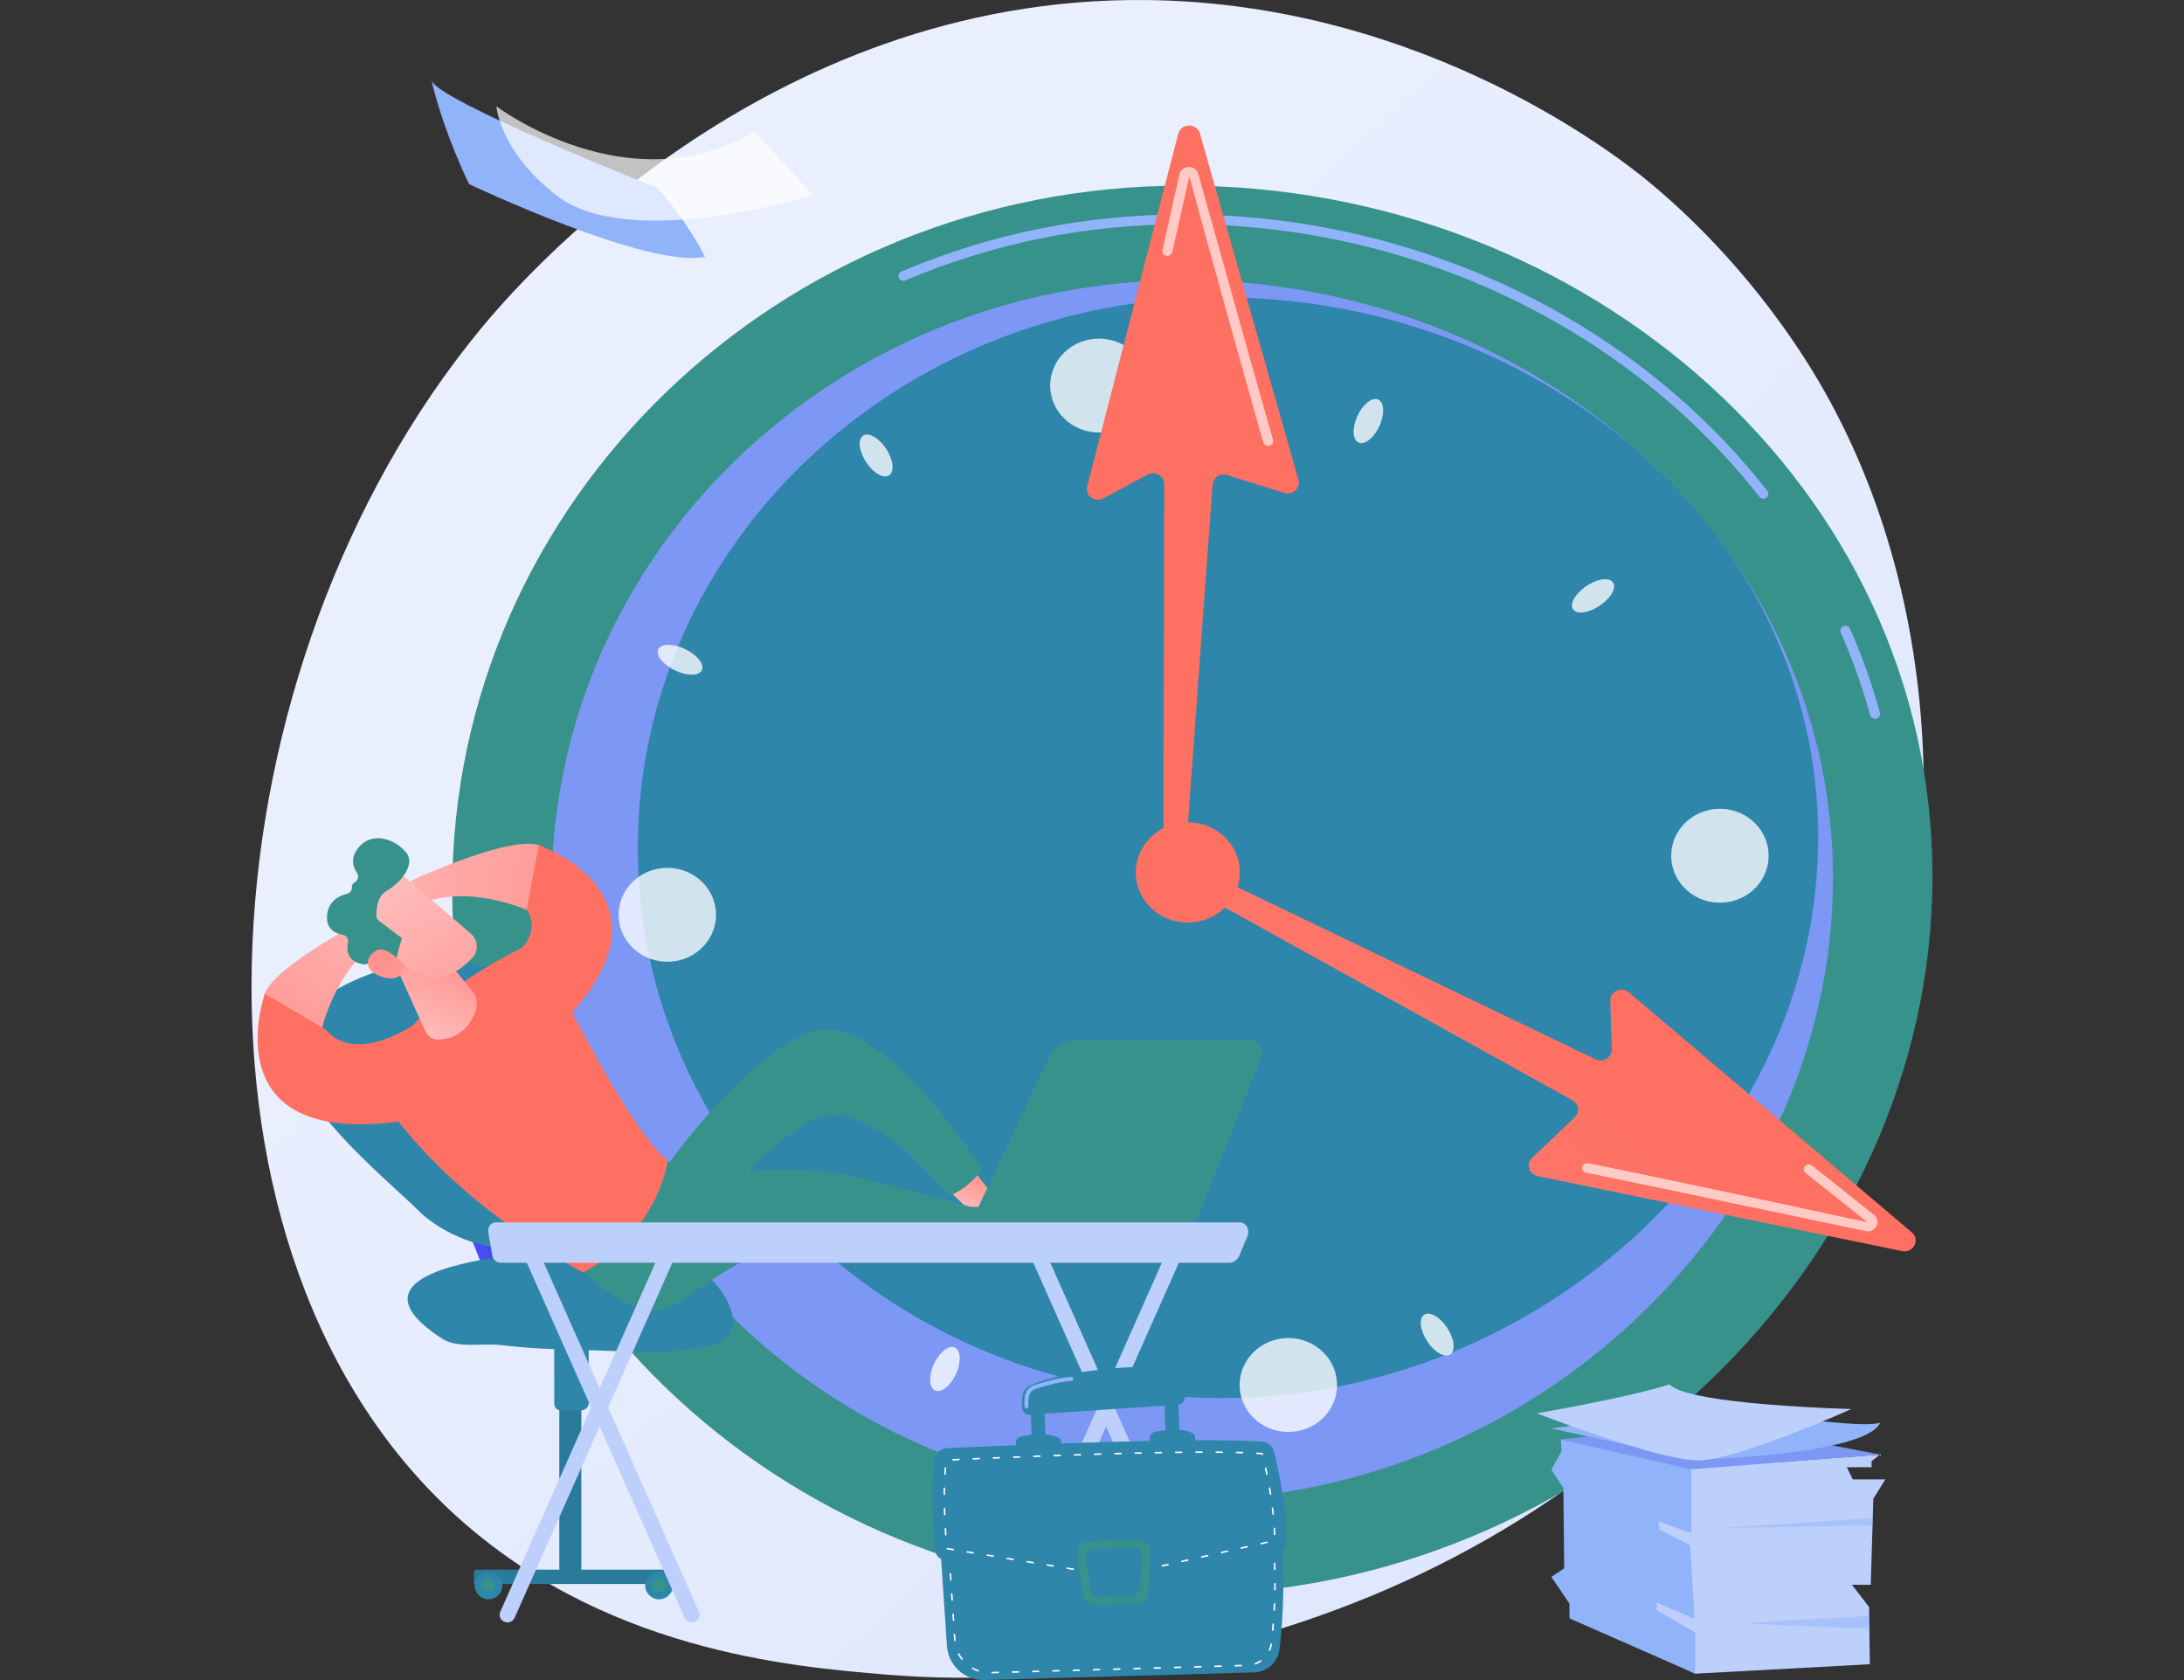 <svg width="390" height="300" viewBox="0 0 390 300" fill="none" xmlns="http://www.w3.org/2000/svg">
<rect x="0" y="0" width="390" height="300" fill="#333333" stroke="none"/>
<path d="M331.012 203.127C300.761 273.835 220.908 304.206 158.342 299.027C141.259 297.613 106.888 294.769 80.05 269.389C28.511 220.65 36.448 118.771 85.786 58.79C92.14 51.066 136.12 -0.686 204.654 0.007C254.831 0.514 290.049 28.858 294.332 32.389C299.742 36.85 311.674 47.45 322.427 64.267C347.695 103.78 349.916 158.941 331.012 203.127Z" fill="url(#paint0_linear_287_5066)"/>
<path d="M80.755 158.942C80.755 228.416 139.204 284.735 211.304 284.735C283.405 284.735 345.083 225.955 345.083 156.482C345.083 87.008 283.405 33.15 211.304 33.15C139.204 33.15 80.755 89.469 80.755 158.942Z" fill="#37928B"/>
<path d="M334.833 128.356C334.911 128.356 334.988 128.348 335.065 128.327C335.547 128.203 335.833 127.728 335.706 127.264C334.3 122.181 332.506 117.138 330.371 112.278C330.177 111.837 329.645 111.635 329.19 111.817C328.731 112.005 328.517 112.514 328.711 112.957C330.813 117.741 332.58 122.705 333.962 127.711C334.07 128.1 334.435 128.356 334.833 128.356Z" fill="#91B3FA"/>
<path d="M314.883 89.045C315.072 89.045 315.263 88.987 315.426 88.871C315.823 88.582 315.902 88.036 315.602 87.654C291.415 56.748 252.454 38.298 211.382 38.298C193.841 38.298 176.875 41.725 160.956 48.481C160.501 48.674 160.294 49.188 160.495 49.626C160.694 50.065 161.227 50.264 161.683 50.072C177.371 43.412 194.093 40.035 211.382 40.035C251.891 40.035 290.313 58.227 314.162 88.699C314.34 88.927 314.609 89.045 314.883 89.045Z" fill="#91B3FA"/>
<path d="M98.517 158.942C98.517 219.079 149.111 267.83 211.522 267.83C273.932 267.83 327.322 216.949 327.322 156.812C327.322 96.676 273.933 50.055 211.522 50.055C149.111 50.055 98.517 98.806 98.517 158.942Z" fill="#7D97F4"/>
<path d="M98.517 158.942C98.517 98.806 149.11 50.055 211.521 50.055C245.317 50.055 276.462 63.73 297.922 85.814L210.871 155.606L192.975 266.362C139.389 257.836 98.517 212.992 98.517 158.942Z" fill="#7D97F4"/>
<path d="M113.897 151.373C113.897 205.645 160.506 249.641 218.001 249.641C275.496 249.641 324.679 203.723 324.679 149.45C324.679 95.178 275.496 53.104 218.001 53.104C160.506 53.104 113.897 97.1 113.897 151.373Z" fill="#2E86AB"/>
<path opacity="0.78" d="M298.443 153.295C298.722 157.917 302.837 161.446 307.634 161.177C312.431 160.908 316.093 156.943 315.814 152.321C315.535 147.699 311.419 144.17 306.623 144.439C301.826 144.708 298.164 148.673 298.443 153.295Z" fill="white"/>
<path opacity="0.78" d="M110.481 163.836C110.76 168.458 114.875 171.987 119.672 171.718C124.469 171.449 128.131 167.484 127.852 162.862C127.573 158.24 123.458 154.711 118.661 154.98C113.864 155.249 110.201 159.214 110.481 163.836Z" fill="white"/>
<path opacity="0.78" d="M228.499 239.065C223.772 239.897 220.64 244.264 221.503 248.818C222.367 253.373 226.899 256.391 231.625 255.559C236.352 254.727 239.484 250.36 238.621 245.806C237.757 241.251 233.226 238.233 228.499 239.065Z" fill="white"/>
<path opacity="0.78" d="M194.669 60.599C189.942 61.431 186.81 65.797 187.673 70.352C188.537 74.906 193.068 77.924 197.795 77.092C202.522 76.26 205.654 71.894 204.791 67.339C203.927 62.784 199.396 59.767 194.669 60.599Z" fill="white"/>
<path opacity="0.78" d="M166.646 243.857C165.761 246.006 165.982 248.019 167.139 248.352C168.295 248.685 169.95 247.213 170.834 245.064C171.718 242.915 171.497 240.902 170.341 240.568C169.184 240.235 167.529 241.708 166.646 243.857Z" fill="white"/>
<path opacity="0.78" d="M242.263 74.581C241.379 76.73 241.599 78.743 242.756 79.076C243.913 79.41 245.567 77.937 246.451 75.788C247.335 73.639 247.115 71.626 245.958 71.293C244.801 70.96 243.147 72.432 242.263 74.581Z" fill="white"/>
<path opacity="0.78" d="M127.164 211.678C125.25 213.073 124.354 214.903 125.163 215.767C125.972 216.63 128.179 216.2 130.093 214.805C132.007 213.41 132.903 211.58 132.094 210.717C131.285 209.853 129.077 210.283 127.164 211.678Z" fill="white"/>
<path opacity="0.78" d="M283.004 104.84C281.091 106.234 280.195 108.065 281.004 108.928C281.812 109.792 284.02 109.361 285.934 107.967C287.848 106.572 288.743 104.742 287.934 103.878C287.125 103.015 284.918 103.445 283.004 104.84Z" fill="white"/>
<path opacity="0.78" d="M122.205 115.832C120.038 114.838 117.939 114.915 117.517 116.005C117.094 117.095 118.508 118.784 120.674 119.778C122.841 120.772 124.94 120.694 125.362 119.604C125.785 118.515 124.371 116.826 122.205 115.832Z" fill="white"/>
<path opacity="0.78" d="M292.423 199.867C290.256 198.873 288.157 198.951 287.735 200.04C287.312 201.13 288.726 202.819 290.892 203.813C293.058 204.807 295.158 204.729 295.58 203.64C296.003 202.55 294.589 200.861 292.423 199.867Z" fill="white"/>
<path opacity="0.78" d="M158.17 80.029C156.854 78.095 155.019 77.112 154.07 77.832C153.122 78.552 153.42 80.702 154.736 82.636C156.051 84.569 157.887 85.553 158.835 84.833C159.784 84.113 159.486 81.962 158.17 80.029Z" fill="white"/>
<path opacity="0.78" d="M258.362 237.009C257.046 235.076 255.211 234.092 254.262 234.812C253.314 235.532 253.612 237.683 254.928 239.616C256.244 241.55 258.08 242.533 259.028 241.813C259.976 241.093 259.678 238.943 258.362 237.009Z" fill="white"/>
<path d="M215.04 155.568L284.931 189.155C286.285 189.806 287.87 188.829 287.824 187.371L287.55 178.702C287.496 177.016 289.558 176.082 290.872 177.197L341.405 220.068C342.951 221.38 341.679 223.815 339.665 223.401L274.58 210.01C273.023 209.69 272.459 207.829 273.594 206.752L281.213 199.512C282.155 198.617 281.952 197.104 280.806 196.468L213.15 158.965C212.208 158.442 211.871 157.291 212.391 156.371C212.906 155.46 214.077 155.105 215.04 155.568Z" fill="url(#paint1_linear_287_5066)"/>
<path opacity="0.63" d="M333.547 219.868C334.197 219.868 334.785 219.519 335.081 218.93C335.436 218.226 335.254 217.42 334.628 216.921L323.57 208.113C323.187 207.807 322.617 207.86 322.301 208.23C321.983 208.599 322.038 209.146 322.422 209.453L333.48 218.261C318.745 215.019 284.236 207.773 283.521 207.704C283.037 207.65 282.583 208.001 282.532 208.479C282.483 208.951 282.833 209.372 283.317 209.429C284.352 209.589 310.797 215.126 333.165 219.827C333.293 219.854 333.421 219.868 333.547 219.868Z" fill="white"/>
<path d="M207.751 152.26L207.889 86.415C207.866 84.957 206.237 84.051 204.916 84.76L197.053 88.983C195.524 89.804 193.715 88.47 194.138 86.833L210.398 23.877C210.895 21.952 213.725 21.919 214.269 23.833L231.869 85.677C232.29 87.157 230.835 88.495 229.32 88.02L219.144 84.831C217.886 84.437 216.585 85.306 216.526 86.58L211.75 152.316C211.702 153.362 210.796 154.18 209.709 154.158C208.633 154.136 207.767 153.298 207.751 152.26Z" fill="url(#paint2_linear_287_5066)"/>
<path opacity="0.63" d="M226.467 79.64C226.577 79.64 226.688 79.621 226.797 79.58C227.255 79.407 227.483 78.913 227.314 78.471C226.986 77.517 219.924 52.342 213.966 31.04C213.754 30.287 213.09 29.791 212.258 29.81C211.446 29.83 210.786 30.358 210.614 31.123L207.584 44.636C207.479 45.104 207.788 45.568 208.275 45.668C208.757 45.771 209.24 45.473 209.346 45.003L212.377 31.49C216.167 45.588 225.365 78.442 225.629 79.088C225.768 79.431 226.107 79.64 226.467 79.64Z" fill="white"/>
<path d="M212.105 164.744C217.237 164.744 221.397 160.735 221.397 155.791C221.397 150.846 217.237 146.837 212.105 146.837C206.974 146.837 202.813 150.846 202.813 155.791C202.813 160.735 206.974 164.744 212.105 164.744Z" fill="url(#paint3_linear_287_5066)"/>
<path d="M117.45 33.583C117.45 33.583 77.685 17.838 77.022 14.279C79.377 24.1 83.775 32.883 83.775 32.883C83.775 32.883 115.907 48.11 125.892 45.839C122.593 39.334 117.45 33.583 117.45 33.583Z" fill="#91B3FA"/>
<path opacity="0.7" d="M134.725 23.509L145.149 34.805C145.149 34.805 112.322 45.135 99.248 34.805C89.191 26.944 88.643 18.989 88.643 18.989C88.643 18.989 112.233 36.806 134.725 23.509Z" fill="white"/>
<path d="M99.877 282.016H103.807V239.515H99.877V282.016Z" fill="#2A7A9C"/>
<path d="M105.128 238.832V250.568C105.128 251.363 104.418 251.861 103.623 251.861H100.254C99.46 251.861 98.976 251.363 98.976 250.568V238.832H105.128Z" fill="#2E86AB"/>
<path d="M84.632 282.835H119.054V280.687C119.054 280.46 118.87 280.277 118.644 280.277H85.073C84.829 280.277 84.632 280.475 84.632 280.718V282.835Z" fill="#2A7A9C"/>
<path d="M88.27 231.309L93.333 229.251L86.719 212.977L81.656 215.035L88.27 231.309Z" fill="url(#paint4_linear_287_5066)"/>
<path d="M53.873 181.316C63.476 171.739 87.365 165.733 95.953 180.047C95.953 180.047 106.991 197.468 104.827 213.164C103.615 217.503 100.619 223.161 93.228 223.145C81.249 223.119 74.852 216.297 74.852 216.297C69.407 210.757 44.27 190.894 53.873 181.316Z" fill="#2E86AB"/>
<path d="M106.938 223.049C109.045 223.203 111.031 223.41 111.514 223.436C115.481 223.651 119.772 224.019 123.415 225.739C124.315 226.164 125.295 226.851 126.24 227.703C130.452 231.5 133.973 238.567 126.661 240.268C119.235 241.995 111.08 241.204 103.543 241.05C98.841 240.954 94.178 240.759 89.507 240.188C86.222 239.786 81.737 240.836 78.966 239.045C55.386 223.802 106.938 223.049 106.938 223.049Z" fill="#2E86AB"/>
<path d="M57.436 183.82C57.436 183.82 59.835 173.36 67.224 168.311C61.86 163.001 62.33 165.734 62.33 165.734C62.33 165.734 47.774 173.541 47.14 177.965C52.231 182.91 57.436 183.82 57.436 183.82Z" fill="url(#paint5_linear_287_5066)"/>
<path d="M73.725 183.076C73.725 183.076 63.515 190.196 58.133 183.82L47.286 177.445C47.286 177.445 37.171 206.04 73.725 199.892C73.05 190.327 73.725 183.076 73.725 183.076Z" fill="url(#paint6_linear_287_5066)"/>
<path d="M94.89 162.83C94.89 162.83 85.206 158.206 76.657 160.853C64.038 160.333 77.682 155.417 77.682 155.417C77.682 155.417 92.847 148.872 96.707 151.126C97.414 158.188 94.89 162.83 94.89 162.83Z" fill="url(#paint7_linear_287_5066)"/>
<path d="M84.179 175.125C84.179 175.125 98.728 169.375 94.045 162.464L96.208 150.917C96.208 150.917 124.893 160.775 97.349 185.581C90.277 179.106 84.179 175.125 84.179 175.125Z" fill="url(#paint8_linear_287_5066)"/>
<path d="M176.344 213.939C176.344 213.939 188.393 207.141 192.51 211.188C192.51 211.188 182.553 220.116 178.142 219.713C173.732 219.311 172.785 216.963 172.785 216.963L176.344 213.939Z" fill="url(#paint9_linear_287_5066)"/>
<path d="M169.483 212.629L173.531 216.518C174.141 217.105 175.085 217.236 175.796 216.775C176.152 216.545 176.548 216.188 176.966 215.643C177.557 214.875 177.57 213.806 176.983 213.034L174.151 209.309L169.483 212.629Z" fill="url(#paint10_linear_287_5066)"/>
<path d="M118.646 208.826C118.646 208.826 131.935 189.573 144.373 184.425C156.811 179.276 175.315 208.707 175.315 208.707C175.315 208.707 173.995 211.52 169.487 213.586C169.487 213.586 154.305 194.191 144.441 200.31C133.351 207.19 126.619 217.91 126.619 217.91L119.191 209.324L118.646 208.826Z" fill="#37928B"/>
<path d="M188.964 211.699C186.892 213.461 179.522 217.755 178.833 218.734C178.143 219.713 178.543 222.148 178.543 222.148C178.543 222.148 179.147 222.974 180.785 223.145C183.274 222.488 188.236 220.767 191.568 216.913C194.019 214.078 194.197 211.386 193.828 209.487C192.272 209.72 190.344 210.525 188.964 211.699Z" fill="url(#paint11_linear_287_5066)"/>
<path d="M191.567 216.913C188.235 220.767 183.274 222.488 180.784 223.145C181.891 223.261 183.47 223.077 185.657 222.137C191.079 219.806 195.884 212.79 196.383 211.055C196.784 209.664 195.528 209.233 193.827 209.488C194.197 211.386 194.019 214.078 191.567 216.913Z" fill="url(#paint12_linear_287_5066)"/>
<path d="M174.53 222.601C175.159 222.861 177.859 222.577 179.388 222.388C180.114 222.298 180.743 221.843 181.051 221.18C181.247 220.759 181.434 220.257 181.511 219.759C181.626 219.011 181.094 218.315 180.345 218.204L174.759 217.373L174.53 222.601Z" fill="url(#paint13_linear_287_5066)"/>
<path d="M103.062 226.07C103.062 226.07 113.344 236.456 119.269 233.553C125.194 230.65 134.569 221.528 143.24 222.526C151.911 223.525 168.48 226.076 176.258 222.843C176.258 222.843 177.7 218.715 176.808 216.509C176.808 216.509 153.49 209.629 146.911 209.154C141.213 208.744 132.964 208.205 126.664 211.564C124.86 212.525 123.204 211.448 121.796 209.967L119.233 207.268L103.062 226.07Z" fill="#37928B"/>
<path d="M67.224 194.801C67.224 194.801 67.919 181.367 95.079 168.311C95.079 168.311 96.292 171.004 98.651 174.425C101.011 177.847 111.622 200.7 119.234 207.268C119.234 207.268 117.741 219.819 104.121 227.223C104.121 227.223 80.162 214.953 67.224 194.801Z" fill="url(#paint14_linear_287_5066)"/>
<path d="M70.514 172.118L76 184.236C76.416 185.1 77.294 185.654 78.253 185.632C80.191 185.587 83.34 184.811 84.904 180.588C85.369 179.331 85.133 177.92 84.283 176.884L78.018 169.257L70.514 172.118Z" fill="url(#paint15_linear_287_5066)"/>
<path d="M70.555 155.19C70.727 155.257 79.576 162.845 84.082 166.715C85.458 167.897 85.495 170.011 84.165 171.243L83.145 172.187C81.751 173.477 78.425 175.325 76.633 174.697L64.565 168.559C64.565 168.559 66.695 153.686 70.555 155.19Z" fill="url(#paint16_linear_287_5066)"/>
<path d="M61.194 166.912C59.903 166.691 58.174 165.927 58.411 163.404C58.651 160.839 60.606 159.928 61.959 159.605C62.506 159.474 62.864 158.969 62.836 158.407C62.821 158.087 62.944 157.756 63.38 157.519C63.967 157.199 64.127 156.425 63.748 155.874C63.02 154.815 62.508 153.208 63.984 151.399C66.603 148.189 70.769 150.015 72.547 152.258C74.325 154.501 71.287 157.82 69.04 159.075C67.332 160.031 67.191 162.443 67.222 163.545C67.232 163.894 67.401 164.217 67.68 164.427L71.79 167.531C71.384 168.715 71.081 169.921 70.792 171.136C70.46 170.963 70.173 170.822 69.956 170.73C68.42 170.081 66.555 171.362 65.81 171.956C65.566 172.151 65.255 172.236 64.946 172.194C63.852 172.045 61.51 171.368 62.136 168.287C62.267 167.643 61.842 167.024 61.194 166.912Z" fill="#37928B"/>
<path d="M72.379 172.523C72.379 172.523 69.115 168.747 67.263 169.681C65.412 170.615 64.675 173.133 67.915 174.32C71.947 175.797 72.379 172.523 72.379 172.523Z" fill="url(#paint17_linear_287_5066)"/>
<path d="M117.684 285.579C119.05 285.579 120.157 284.472 120.157 283.107C120.157 281.741 119.05 280.634 117.684 280.634C116.319 280.634 115.212 281.741 115.212 283.107C115.212 284.472 116.319 285.579 117.684 285.579Z" fill="#2E86AB"/>
<path d="M116.383 283.041C116.383 283.724 116.936 284.278 117.619 284.278C118.302 284.278 118.855 283.724 118.855 283.041C118.855 282.359 118.302 281.805 117.619 281.805C116.936 281.805 116.383 282.359 116.383 283.041Z" fill="#37928B"/>
<path d="M87.234 285.579C88.6 285.579 89.707 284.472 89.707 283.107C89.707 281.741 88.6 280.634 87.234 280.634C85.869 280.634 84.762 281.741 84.762 283.107C84.762 284.472 85.869 285.579 87.234 285.579Z" fill="#2E86AB"/>
<path d="M85.933 283.041C85.933 283.724 86.486 284.278 87.169 284.278C87.852 284.278 88.405 283.724 88.405 283.041C88.405 282.359 87.852 281.805 87.169 281.805C86.486 281.805 85.933 282.359 85.933 283.041Z" fill="#37928B"/>
<path d="M153.459 218.796C153.487 218.798 153.515 218.798 153.543 218.798L190.07 218.758C190.973 218.758 191.704 218.025 191.703 217.122C191.702 216.219 190.966 215.472 190.066 215.489L153.539 215.528C152.636 215.529 151.905 216.262 151.906 217.165C151.907 218.04 152.595 218.754 153.459 218.796Z" fill="#37928B"/>
<path d="M222.905 185.632H192.485C190.241 185.632 188.199 186.927 187.242 188.957L173.179 218.777H210.982C212.428 218.777 213.728 217.893 214.259 216.548L225.164 188.955C225.794 187.36 224.619 185.632 222.905 185.632Z" fill="#37928B"/>
<path d="M213.974 289.7C214.158 289.7 214.344 289.664 214.524 289.589C215.231 289.295 215.557 288.502 215.253 287.817L186.035 222.059C185.731 221.375 184.912 221.059 184.204 221.353C183.497 221.647 183.171 222.44 183.475 223.125L212.694 288.883C212.92 289.394 213.434 289.7 213.974 289.7Z" fill="#BDD0FB"/>
<path d="M181.058 289.7C181.598 289.7 182.112 289.394 182.339 288.883L211.557 223.125C211.861 222.44 211.534 221.647 210.828 221.353C210.121 221.058 209.302 221.374 208.997 222.059L179.779 287.817C179.475 288.502 179.801 289.295 180.508 289.589C180.688 289.664 180.874 289.7 181.058 289.7Z" fill="#BDD0FB"/>
<path d="M123.53 289.7C123.713 289.7 123.9 289.664 124.08 289.589C124.786 289.295 125.113 288.502 124.809 287.817L95.59 222.059C95.286 221.375 94.468 221.059 93.76 221.353C93.053 221.647 92.727 222.44 93.031 223.125L122.249 288.883C122.476 289.394 122.99 289.7 123.53 289.7Z" fill="#BDD0FB"/>
<path d="M90.615 289.699C91.155 289.699 91.668 289.394 91.895 288.883L121.113 223.125C121.418 222.44 121.091 221.647 120.384 221.353C119.678 221.058 118.858 221.374 118.554 222.059L89.335 287.817C89.031 288.502 89.358 289.295 90.065 289.589C90.244 289.664 90.431 289.699 90.615 289.699Z" fill="#BDD0FB"/>
<path d="M87.187 220.028C87.112 219.597 87.214 219.151 87.464 218.812C87.713 218.474 88.085 218.277 88.478 218.277H221.4C221.917 218.277 222.397 218.572 222.675 219.058C222.953 219.545 222.99 220.157 222.774 220.681L221.333 224.172C221.004 224.971 220.289 225.483 219.502 225.483H89.39C88.658 225.483 88.029 224.902 87.891 224.098L87.187 220.028Z" fill="#BDD0FB"/>
<path d="M167.759 273.843L169.094 293.909C169.327 297.408 172.297 300.097 175.819 299.997L223.935 298.63C226.288 298.563 228.235 296.784 228.499 294.455C229.077 289.356 229.724 280.246 228.352 271.764L167.759 273.843Z" fill="#2E86AB"/>
<path d="M177.175 298.811C177.102 298.811 177.041 298.752 177.039 298.679C177.037 298.604 177.096 298.541 177.171 298.539L178.257 298.508C178.258 298.508 178.259 298.508 178.26 298.508C178.334 298.508 178.394 298.567 178.396 298.64C178.398 298.715 178.339 298.778 178.264 298.78L177.179 298.811C177.178 298.811 177.176 298.811 177.175 298.811ZM180.793 298.708C180.719 298.708 180.659 298.65 180.657 298.576C180.655 298.501 180.714 298.439 180.789 298.436L181.874 298.406C181.875 298.406 181.877 298.406 181.878 298.406C181.951 298.406 182.011 298.464 182.014 298.537C182.016 298.612 181.957 298.675 181.882 298.677L180.797 298.708C180.795 298.708 180.794 298.708 180.793 298.708ZM184.41 298.605C184.337 298.605 184.277 298.547 184.275 298.473C184.272 298.398 184.332 298.336 184.406 298.334L185.492 298.303C185.493 298.303 185.495 298.303 185.496 298.303C185.569 298.303 185.629 298.361 185.631 298.435C185.633 298.51 185.574 298.572 185.5 298.574L184.414 298.605C184.413 298.605 184.411 298.605 184.41 298.605ZM188.028 298.502C187.955 298.502 187.894 298.444 187.892 298.37C187.89 298.295 187.949 298.233 188.024 298.231L189.109 298.2C189.111 298.2 189.112 298.2 189.113 298.2C189.186 298.2 189.247 298.258 189.249 298.332C189.251 298.407 189.192 298.469 189.117 298.471L188.032 298.502C188.03 298.502 188.029 298.502 188.028 298.502ZM174.681 298.478C174.666 298.478 174.651 298.476 174.636 298.471C174.288 298.35 173.948 298.199 173.625 298.019C173.56 297.983 173.536 297.9 173.572 297.835C173.609 297.769 173.69 297.746 173.757 297.782C174.066 297.954 174.392 298.099 174.725 298.214C174.796 298.239 174.833 298.316 174.809 298.387C174.789 298.443 174.737 298.478 174.681 298.478ZM191.646 298.399C191.572 298.399 191.512 298.341 191.51 298.268C191.508 298.193 191.567 298.13 191.642 298.128L192.727 298.097C192.728 298.097 192.73 298.097 192.731 298.097C192.804 298.097 192.864 298.155 192.867 298.229C192.869 298.304 192.81 298.366 192.735 298.369L191.649 298.399C191.648 298.399 191.646 298.399 191.646 298.399ZM195.263 298.297C195.19 298.297 195.13 298.238 195.127 298.165C195.125 298.09 195.184 298.027 195.259 298.025L196.344 297.995C196.346 297.995 196.347 297.995 196.348 297.995C196.421 297.995 196.482 298.053 196.484 298.126C196.486 298.201 196.427 298.264 196.352 298.266L195.267 298.297C195.266 298.297 195.264 298.297 195.263 298.297ZM198.881 298.194C198.807 298.194 198.747 298.136 198.745 298.062C198.743 297.987 198.802 297.925 198.877 297.922L199.962 297.892C199.963 297.892 199.965 297.892 199.966 297.892C200.039 297.892 200.099 297.95 200.101 298.024C200.104 298.098 200.044 298.161 199.97 298.163L198.885 298.194C198.883 298.194 198.882 298.194 198.881 298.194ZM202.498 298.091C202.425 298.091 202.364 298.033 202.362 297.959C202.36 297.885 202.419 297.822 202.494 297.82L203.579 297.789C203.581 297.789 203.582 297.789 203.583 297.789C203.656 297.789 203.717 297.847 203.719 297.921C203.721 297.996 203.662 298.058 203.587 298.06L202.502 298.091C202.5 298.091 202.499 298.091 202.498 298.091ZM206.116 297.988C206.042 297.988 205.982 297.93 205.98 297.856C205.978 297.782 206.037 297.719 206.112 297.717L207.197 297.686C207.198 297.686 207.2 297.686 207.201 297.686C207.274 297.686 207.335 297.744 207.337 297.818C207.339 297.893 207.28 297.955 207.205 297.957L206.119 297.988C206.118 297.988 206.117 297.988 206.116 297.988ZM209.733 297.885C209.66 297.885 209.6 297.827 209.597 297.754C209.595 297.679 209.654 297.616 209.729 297.614L210.815 297.583C210.816 297.583 210.817 297.583 210.818 297.583C210.892 297.583 210.952 297.642 210.954 297.715C210.956 297.79 210.897 297.853 210.822 297.855L209.737 297.885C209.736 297.885 209.734 297.885 209.733 297.885ZM213.351 297.783C213.278 297.783 213.217 297.724 213.215 297.651C213.213 297.576 213.272 297.513 213.347 297.511L214.432 297.48C214.434 297.48 214.435 297.48 214.436 297.48C214.509 297.48 214.57 297.539 214.572 297.612C214.574 297.687 214.515 297.75 214.44 297.752L213.355 297.783C213.353 297.783 213.352 297.783 213.351 297.783ZM216.968 297.68C216.895 297.68 216.835 297.622 216.833 297.548C216.83 297.473 216.89 297.411 216.965 297.409L218.05 297.378C218.051 297.378 218.053 297.378 218.054 297.378C218.127 297.378 218.187 297.436 218.189 297.509C218.192 297.584 218.133 297.647 218.058 297.649L216.972 297.68C216.971 297.68 216.97 297.68 216.968 297.68ZM220.586 297.577C220.513 297.577 220.452 297.519 220.45 297.445C220.448 297.37 220.507 297.308 220.582 297.306L221.668 297.275C221.669 297.275 221.67 297.275 221.671 297.275C221.745 297.275 221.805 297.333 221.807 297.407C221.809 297.482 221.75 297.544 221.675 297.546L220.59 297.577C220.588 297.577 220.587 297.577 220.586 297.577ZM224.169 297.227C224.114 297.227 224.062 297.193 224.042 297.139C224.015 297.069 224.051 296.991 224.121 296.964C224.449 296.84 224.761 296.676 225.051 296.476C225.113 296.433 225.197 296.449 225.239 296.511C225.282 296.573 225.267 296.657 225.205 296.7C224.897 296.912 224.565 297.086 224.217 297.218C224.201 297.224 224.184 297.227 224.169 297.227ZM171.783 296.398C171.742 296.398 171.702 296.38 171.676 296.345C171.449 296.052 171.248 295.738 171.077 295.413C171.042 295.346 171.068 295.264 171.134 295.229C171.201 295.195 171.282 295.22 171.317 295.286C171.481 295.598 171.673 295.898 171.89 296.179C171.936 296.238 171.925 296.323 171.866 296.369C171.841 296.389 171.812 296.398 171.783 296.398ZM226.711 294.79C226.693 294.79 226.675 294.787 226.658 294.779C226.588 294.75 226.557 294.67 226.586 294.601C226.723 294.279 226.821 293.94 226.877 293.593C226.888 293.519 226.957 293.468 227.032 293.48C227.106 293.492 227.156 293.562 227.144 293.635C227.085 294.004 226.981 294.365 226.836 294.708C226.814 294.759 226.763 294.79 226.711 294.79ZM170.508 293.067C170.436 293.067 170.376 293.01 170.372 292.938L170.3 291.856C170.295 291.782 170.352 291.717 170.427 291.712C170.499 291.708 170.566 291.764 170.571 291.838L170.644 292.924C170.647 292.999 170.59 293.063 170.515 293.066C170.512 293.067 170.51 293.067 170.508 293.067ZM227.274 291.23C227.27 291.23 227.266 291.23 227.262 291.229C227.187 291.223 227.132 291.157 227.139 291.082C227.17 290.733 227.201 290.372 227.23 290.002C227.236 289.927 227.302 289.873 227.376 289.877C227.451 289.883 227.506 289.948 227.501 290.023C227.471 290.395 227.441 290.756 227.409 291.106C227.403 291.177 227.343 291.23 227.274 291.23ZM170.267 289.455C170.197 289.455 170.137 289.401 170.132 289.329L170.06 288.245C170.055 288.171 170.112 288.106 170.187 288.101C170.259 288.094 170.326 288.153 170.331 288.227L170.403 289.311C170.408 289.385 170.351 289.45 170.277 289.455C170.273 289.455 170.27 289.455 170.267 289.455ZM227.535 287.62C227.532 287.62 227.53 287.62 227.527 287.62C227.453 287.615 227.395 287.552 227.4 287.477C227.419 287.122 227.436 286.76 227.452 286.394C227.455 286.321 227.515 286.264 227.588 286.264C227.59 286.264 227.592 286.264 227.594 286.264C227.668 286.267 227.727 286.33 227.724 286.405C227.708 286.773 227.69 287.135 227.67 287.492C227.666 287.564 227.607 287.62 227.535 287.62ZM170.027 285.844C169.956 285.844 169.896 285.789 169.892 285.718L169.82 284.634C169.815 284.56 169.871 284.495 169.946 284.49C170.019 284.483 170.085 284.542 170.09 284.616L170.163 285.7C170.168 285.774 170.111 285.839 170.036 285.844C170.033 285.844 170.03 285.844 170.027 285.844ZM227.664 284.003C227.663 284.003 227.662 284.003 227.661 284.003C227.586 284.002 227.527 283.94 227.528 283.865C227.533 283.507 227.537 283.146 227.538 282.781C227.539 282.706 227.599 282.646 227.674 282.646H227.674C227.749 282.646 227.81 282.707 227.81 282.782C227.809 283.148 227.805 283.511 227.799 283.87C227.798 283.944 227.737 284.003 227.664 284.003ZM169.787 282.233C169.716 282.233 169.656 282.178 169.652 282.107L169.58 281.023C169.575 280.949 169.631 280.884 169.706 280.879C169.788 280.874 169.845 280.931 169.85 281.006L169.923 282.089C169.928 282.163 169.871 282.228 169.796 282.233C169.793 282.233 169.79 282.233 169.787 282.233ZM227.647 280.385C227.573 280.385 227.513 280.326 227.511 280.252C227.502 279.893 227.49 279.532 227.475 279.17C227.472 279.095 227.53 279.032 227.605 279.029C227.607 279.029 227.609 279.029 227.611 279.029C227.683 279.029 227.743 279.086 227.746 279.159C227.761 279.522 227.773 279.885 227.783 280.245C227.784 280.32 227.725 280.383 227.65 280.385C227.649 280.385 227.648 280.385 227.647 280.385ZM169.547 278.622C169.476 278.622 169.416 278.567 169.411 278.496L169.339 277.412C169.334 277.338 169.391 277.273 169.466 277.268C169.548 277.263 169.605 277.32 169.61 277.394L169.682 278.478C169.687 278.552 169.631 278.617 169.556 278.622C169.553 278.622 169.55 278.622 169.547 278.622ZM227.463 276.771C227.392 276.771 227.333 276.717 227.327 276.646C227.3 276.286 227.269 275.926 227.236 275.566C227.229 275.491 227.284 275.425 227.359 275.418C227.443 275.413 227.5 275.467 227.506 275.541C227.54 275.903 227.57 276.264 227.598 276.625C227.604 276.7 227.548 276.765 227.473 276.771C227.47 276.771 227.466 276.771 227.463 276.771ZM169.306 275.011C169.236 275.011 169.176 274.956 169.171 274.885L169.09 273.662L170.26 273.621C170.329 273.622 170.398 273.678 170.401 273.752C170.403 273.827 170.345 273.89 170.27 273.893L169.379 273.923L169.442 274.867C169.447 274.941 169.39 275.006 169.316 275.011C169.313 275.011 169.309 275.011 169.306 275.011ZM172.797 273.806C172.724 273.806 172.664 273.748 172.661 273.675C172.659 273.6 172.717 273.537 172.792 273.534L173.877 273.497C173.947 273.493 174.015 273.554 174.018 273.628C174.02 273.703 173.962 273.766 173.887 273.769L172.802 273.806C172.8 273.806 172.798 273.806 172.797 273.806ZM176.414 273.682C176.341 273.682 176.281 273.624 176.278 273.551C176.276 273.476 176.334 273.413 176.409 273.41L177.494 273.373C177.566 273.372 177.632 273.429 177.635 273.504C177.637 273.579 177.578 273.642 177.503 273.644L176.418 273.682C176.417 273.682 176.415 273.682 176.414 273.682ZM180.031 273.557C179.958 273.557 179.898 273.5 179.895 273.426C179.893 273.351 179.951 273.289 180.026 273.286L181.111 273.249C181.184 273.251 181.249 273.305 181.252 273.38C181.254 273.455 181.195 273.518 181.12 273.52L180.035 273.557C180.034 273.557 180.032 273.557 180.031 273.557ZM183.648 273.433C183.575 273.433 183.514 273.376 183.512 273.302C183.509 273.227 183.568 273.165 183.643 273.162L184.728 273.125C184.802 273.122 184.866 273.181 184.868 273.256C184.871 273.331 184.812 273.394 184.737 273.396L183.652 273.434C183.651 273.433 183.649 273.433 183.648 273.433ZM187.264 273.309C187.192 273.309 187.131 273.252 187.129 273.178C187.126 273.103 187.185 273.041 187.26 273.038L188.345 273.001C188.42 273.001 188.482 273.057 188.485 273.132C188.488 273.207 188.429 273.27 188.354 273.272L187.269 273.309C187.268 273.309 187.266 273.309 187.264 273.309ZM190.881 273.185C190.809 273.185 190.748 273.127 190.746 273.054C190.743 272.979 190.802 272.916 190.877 272.914L191.962 272.877C192.038 272.88 192.1 272.933 192.102 273.008C192.105 273.083 192.046 273.145 191.971 273.148L190.886 273.185C190.885 273.185 190.883 273.185 190.881 273.185ZM227.082 273.173C227.015 273.173 226.957 273.124 226.948 273.055C226.898 272.697 226.845 272.34 226.789 271.984C226.778 271.91 226.828 271.84 226.902 271.829C226.98 271.816 227.046 271.868 227.057 271.942C227.114 272.3 227.167 272.659 227.216 273.018C227.226 273.093 227.175 273.161 227.1 273.171C227.094 273.172 227.088 273.173 227.082 273.173ZM194.498 273.061C194.425 273.061 194.365 273.003 194.363 272.93C194.36 272.855 194.419 272.792 194.494 272.79L195.579 272.752C195.656 272.75 195.717 272.809 195.719 272.884C195.722 272.958 195.663 273.021 195.588 273.024L194.503 273.061C194.501 273.061 194.5 273.061 194.498 273.061ZM198.115 272.937C198.042 272.937 197.982 272.879 197.979 272.806C197.977 272.731 198.035 272.668 198.11 272.666L199.196 272.628C199.274 272.63 199.333 272.685 199.336 272.76C199.338 272.834 199.28 272.897 199.205 272.9L198.119 272.937C198.118 272.937 198.116 272.937 198.115 272.937ZM201.732 272.813C201.659 272.813 201.599 272.755 201.596 272.682C201.594 272.607 201.652 272.544 201.727 272.541L202.813 272.504C202.892 272.5 202.95 272.561 202.953 272.635C202.955 272.71 202.897 272.773 202.822 272.776L201.736 272.813C201.735 272.813 201.733 272.813 201.732 272.813ZM205.349 272.689C205.276 272.689 205.215 272.631 205.213 272.558C205.21 272.483 205.269 272.42 205.344 272.417L206.429 272.38C206.511 272.379 206.567 272.436 206.57 272.511C206.572 272.586 206.514 272.649 206.439 272.652L205.353 272.689C205.352 272.689 205.35 272.689 205.349 272.689ZM208.965 272.565C208.893 272.565 208.832 272.507 208.83 272.434C208.827 272.359 208.886 272.296 208.961 272.293L210.046 272.256C210.129 272.259 210.184 272.312 210.187 272.387C210.189 272.462 210.13 272.525 210.055 272.527L208.97 272.565C208.969 272.565 208.967 272.565 208.965 272.565ZM212.582 272.441C212.51 272.441 212.449 272.383 212.447 272.309C212.444 272.234 212.503 272.172 212.578 272.169L213.663 272.132C213.728 272.129 213.801 272.188 213.803 272.263C213.806 272.338 213.747 272.401 213.672 272.403L212.587 272.441C212.586 272.441 212.584 272.441 212.582 272.441ZM216.199 272.316C216.126 272.316 216.066 272.259 216.064 272.185C216.061 272.11 216.12 272.048 216.195 272.045L217.28 272.008C217.347 272.008 217.418 272.064 217.42 272.139C217.423 272.214 217.364 272.276 217.289 272.279L216.204 272.316C216.202 272.316 216.201 272.316 216.199 272.316ZM219.816 272.192C219.743 272.192 219.683 272.134 219.68 272.061C219.678 271.986 219.737 271.923 219.812 271.921L220.897 271.884C220.964 271.888 221.035 271.94 221.037 272.015C221.04 272.09 220.981 272.152 220.906 272.155L219.821 272.192C219.819 272.192 219.818 272.192 219.816 272.192ZM223.433 272.068C223.36 272.068 223.3 272.01 223.297 271.937C223.295 271.862 223.354 271.799 223.429 271.797L224.514 271.759C224.583 271.758 224.652 271.816 224.654 271.891C224.657 271.965 224.598 272.028 224.523 272.031L223.438 272.068C223.436 272.068 223.434 272.068 223.433 272.068Z" fill="white"/>
<path d="M181.356 258.776L181.448 257.222C181.599 256.846 181.929 256.573 182.328 256.495C183.818 256.205 187.521 255.658 189.356 256.934L189.685 258.725L181.356 258.776Z" fill="#2E86AB"/>
<path d="M185.987 257.125C185.645 257.221 185.299 257.232 184.95 257.159C184.528 257.07 184.219 256.706 184.205 256.276L184.038 251.425L186.507 251.34L186.673 256.188C186.688 256.619 186.405 257.007 185.987 257.125Z" fill="#2E86AB"/>
<path d="M205.269 257.955L205.36 256.401C205.511 256.025 205.841 255.752 206.24 255.674C207.73 255.384 211.433 254.837 213.268 256.113L213.597 257.905L205.269 257.955Z" fill="#2E86AB"/>
<path d="M209.899 256.304C209.557 256.4 209.212 256.412 208.862 256.338C208.44 256.25 208.131 255.885 208.117 255.455L207.933 250.093L210.401 250.008L210.585 255.367C210.6 255.798 210.317 256.187 209.899 256.304Z" fill="#2E86AB"/>
<path d="M183.828 252.622L210.349 250.832C210.953 250.792 211.452 250.337 211.535 249.74C211.652 248.904 211.738 247.655 211.502 246.372C211.234 244.912 209.935 243.866 208.445 243.882C203.488 243.934 190.879 244.37 184.023 247.357C183.298 247.673 182.775 248.32 182.615 249.092C182.462 249.828 182.378 250.806 182.644 251.79C182.785 252.313 183.285 252.659 183.828 252.622Z" fill="#2E86AB"/>
<path d="M183.317 251.503C183.138 251.503 182.983 251.372 182.958 251.19C182.953 251.147 182.816 250.108 183.053 249.095C183.245 248.276 183.864 247.601 184.67 247.335C186.145 246.846 188.969 246.005 191.304 245.859C191.509 245.843 191.675 245.998 191.687 246.198C191.7 246.397 191.548 246.569 191.349 246.581C189.011 246.727 186.058 247.637 184.897 248.022C184.329 248.21 183.892 248.684 183.758 249.26C183.552 250.14 183.674 251.084 183.676 251.093C183.702 251.291 183.563 251.473 183.365 251.5C183.349 251.502 183.333 251.503 183.317 251.503Z" fill="#91B3FA"/>
<path d="M169.018 258.595C177.591 258.191 214.685 256.528 225.508 257.458C226.44 257.538 227.22 258.192 227.453 259.093C228.188 261.951 229.699 268.596 229.775 275.231C229.785 276.134 229.15 276.918 228.265 277.117L203.82 282.616L195.08 282.916L168.686 278.605C167.755 278.453 167.047 277.694 166.967 276.758C166.682 273.428 166.147 265.611 166.877 260.542C167.032 259.465 167.926 258.647 169.018 258.595Z" fill="#2E86AB"/>
<path d="M195.215 280.925C195.208 280.925 195.201 280.924 195.193 280.923L194.122 280.748C194.048 280.736 193.998 280.666 194.01 280.592C194.022 280.519 194.087 280.467 194.166 280.48L195.237 280.655C195.311 280.667 195.361 280.737 195.349 280.811C195.338 280.877 195.281 280.925 195.215 280.925ZM196.776 280.871C196.703 280.871 196.643 280.813 196.64 280.74C196.638 280.665 196.696 280.602 196.771 280.6L197.856 280.563C197.939 280.562 197.994 280.619 197.997 280.694C197.999 280.769 197.94 280.831 197.865 280.834L196.78 280.871C196.779 280.871 196.777 280.871 196.776 280.871ZM200.393 280.747C200.32 280.747 200.26 280.689 200.257 280.616C200.255 280.541 200.313 280.478 200.388 280.476L201.473 280.439C201.538 280.441 201.611 280.495 201.614 280.57C201.616 280.645 201.557 280.707 201.482 280.71L200.397 280.747C200.396 280.747 200.394 280.747 200.393 280.747ZM203.999 280.537C203.936 280.537 203.881 280.495 203.866 280.432C203.85 280.358 203.896 280.286 203.969 280.269L205.028 280.031C205.1 280.014 205.173 280.061 205.19 280.134C205.206 280.207 205.161 280.279 205.087 280.296L204.028 280.534C204.018 280.536 204.009 280.537 203.999 280.537ZM191.644 280.341C191.637 280.341 191.629 280.341 191.622 280.34L190.55 280.165C190.476 280.153 190.426 280.083 190.438 280.009C190.45 279.935 190.518 279.884 190.594 279.897L191.666 280.072C191.74 280.084 191.79 280.154 191.778 280.228C191.767 280.294 191.709 280.341 191.644 280.341ZM188.072 279.758C188.065 279.758 188.058 279.757 188.05 279.756L186.979 279.581C186.905 279.569 186.855 279.499 186.867 279.425C186.879 279.352 186.946 279.301 187.022 279.313L188.094 279.488C188.168 279.5 188.218 279.57 188.206 279.644C188.195 279.711 188.138 279.758 188.072 279.758ZM207.529 279.743C207.467 279.743 207.411 279.701 207.397 279.638C207.38 279.564 207.426 279.492 207.5 279.475L208.559 279.237C208.63 279.219 208.704 279.266 208.721 279.339C208.737 279.413 208.691 279.485 208.618 279.502L207.559 279.74C207.549 279.742 207.539 279.743 207.529 279.743ZM184.501 279.175C184.493 279.175 184.486 279.174 184.479 279.173L183.407 278.998C183.333 278.986 183.283 278.916 183.295 278.842C183.307 278.768 183.375 278.717 183.451 278.73L184.522 278.905C184.596 278.917 184.646 278.987 184.634 279.061C184.623 279.127 184.566 279.175 184.501 279.175ZM211.06 278.949C210.998 278.949 210.942 278.906 210.927 278.843C210.911 278.77 210.957 278.697 211.03 278.681L212.089 278.443C212.16 278.425 212.235 278.472 212.252 278.545C212.268 278.618 212.222 278.691 212.149 278.707L211.09 278.946C211.08 278.948 211.07 278.949 211.06 278.949ZM180.929 278.591C180.922 278.591 180.914 278.59 180.907 278.589L179.835 278.414C179.761 278.402 179.711 278.332 179.723 278.258C179.735 278.185 179.803 278.132 179.879 278.146L180.951 278.321C181.025 278.333 181.075 278.403 181.063 278.477C181.052 278.544 180.994 278.591 180.929 278.591ZM214.591 278.155C214.529 278.155 214.473 278.112 214.458 278.049C214.442 277.976 214.488 277.903 214.561 277.887L215.62 277.648C215.693 277.632 215.766 277.678 215.783 277.751C215.799 277.824 215.753 277.897 215.68 277.913L214.621 278.151C214.611 278.154 214.601 278.155 214.591 278.155ZM177.357 278.008C177.35 278.008 177.343 278.007 177.335 278.006L176.264 277.831C176.19 277.819 176.14 277.749 176.152 277.675C176.164 277.601 176.231 277.549 176.308 277.563L177.379 277.738C177.453 277.75 177.503 277.82 177.491 277.894C177.48 277.96 177.423 278.008 177.357 278.008ZM173.785 277.424C173.778 277.424 173.771 277.424 173.764 277.423L172.692 277.248C172.618 277.236 172.568 277.166 172.58 277.092C172.592 277.018 172.659 276.966 172.736 276.98L173.807 277.155C173.881 277.167 173.931 277.236 173.919 277.31C173.909 277.377 173.851 277.424 173.785 277.424ZM218.122 277.36C218.059 277.36 218.004 277.318 217.989 277.255C217.973 277.181 218.019 277.109 218.092 277.092L219.151 276.854C219.223 276.838 219.296 276.883 219.313 276.956C219.329 277.03 219.284 277.102 219.21 277.119L218.151 277.357C218.141 277.359 218.132 277.36 218.122 277.36ZM170.214 276.841C170.207 276.841 170.199 276.84 170.192 276.839L169.12 276.664C169.046 276.652 168.996 276.582 169.008 276.508C169.02 276.434 169.087 276.382 169.164 276.396L170.236 276.571C170.31 276.583 170.36 276.653 170.348 276.727C170.337 276.793 170.279 276.841 170.214 276.841ZM221.652 276.566C221.59 276.566 221.534 276.523 221.52 276.46C221.503 276.387 221.549 276.314 221.622 276.298L222.682 276.06C222.753 276.043 222.827 276.089 222.844 276.162C222.86 276.235 222.814 276.308 222.741 276.325L221.682 276.563C221.672 276.565 221.662 276.566 221.652 276.566ZM225.183 275.772C225.121 275.772 225.065 275.729 225.051 275.666C225.035 275.593 225.08 275.52 225.154 275.504L226.213 275.266C226.284 275.249 226.358 275.295 226.375 275.368C226.391 275.441 226.345 275.514 226.272 275.53L225.213 275.768C225.203 275.771 225.193 275.772 225.183 275.772ZM168.889 274.195C168.818 274.195 168.758 274.14 168.754 274.069C168.731 273.722 168.708 273.36 168.686 272.984C168.682 272.909 168.739 272.844 168.814 272.84C168.889 272.836 168.953 272.893 168.957 272.968C168.979 273.343 169.002 273.705 169.025 274.051C169.03 274.125 168.973 274.19 168.898 274.195C168.895 274.195 168.892 274.195 168.889 274.195ZM227.621 274.127C227.548 274.127 227.488 274.07 227.485 273.997C227.471 273.635 227.453 273.274 227.432 272.915C227.427 272.84 227.484 272.776 227.559 272.771C227.643 272.762 227.698 272.824 227.702 272.898C227.724 273.26 227.743 273.623 227.757 273.986C227.759 274.061 227.701 274.124 227.626 274.127C227.624 274.127 227.623 274.127 227.621 274.127ZM168.7 270.58C168.627 270.58 168.567 270.523 168.564 270.449C168.551 270.092 168.539 269.729 168.529 269.363C168.527 269.288 168.586 269.225 168.661 269.223C168.746 269.228 168.798 269.28 168.8 269.355C168.81 269.721 168.822 270.083 168.836 270.439C168.838 270.514 168.78 270.577 168.705 270.58C168.703 270.58 168.702 270.58 168.7 270.58ZM227.356 270.517C227.287 270.517 227.229 270.465 227.221 270.395C227.183 270.033 227.142 269.674 227.099 269.319C227.09 269.244 227.143 269.176 227.217 269.168C227.292 269.158 227.359 269.211 227.368 269.286C227.412 269.642 227.453 270.003 227.491 270.367C227.499 270.442 227.445 270.508 227.37 270.516C227.366 270.517 227.361 270.517 227.356 270.517ZM168.63 266.961C168.555 266.961 168.494 266.9 168.494 266.825C168.494 266.461 168.498 266.098 168.504 265.737C168.505 265.663 168.566 265.603 168.639 265.603C168.64 265.603 168.641 265.603 168.642 265.603C168.716 265.605 168.776 265.667 168.775 265.741C168.769 266.101 168.766 266.463 168.766 266.825C168.766 266.9 168.705 266.961 168.63 266.961ZM226.88 266.929C226.814 266.929 226.757 266.881 226.746 266.814C226.688 266.45 226.629 266.093 226.569 265.744C226.556 265.67 226.605 265.6 226.679 265.588C226.755 265.575 226.823 265.625 226.836 265.698C226.897 266.048 226.956 266.406 227.014 266.771C227.026 266.845 226.975 266.915 226.901 266.927C226.894 266.928 226.887 266.929 226.88 266.929ZM226.23 263.367C226.167 263.367 226.11 263.323 226.097 263.259C226.02 262.888 225.945 262.533 225.871 262.198C225.855 262.124 225.901 262.052 225.974 262.036C226.048 262.02 226.12 262.066 226.136 262.139C226.21 262.476 226.286 262.831 226.363 263.204C226.378 263.277 226.331 263.349 226.257 263.364C226.248 263.366 226.239 263.367 226.23 263.367ZM168.739 263.343C168.736 263.343 168.733 263.343 168.73 263.343C168.655 263.338 168.598 263.273 168.603 263.199C168.627 262.828 168.656 262.465 168.69 262.112C168.697 262.037 168.766 261.984 168.838 261.99C168.913 261.997 168.967 262.063 168.96 262.138C168.927 262.488 168.898 262.849 168.874 263.216C168.869 263.288 168.81 263.343 168.739 263.343ZM170.151 260.801C170.079 260.801 170.019 260.745 170.016 260.672C170.012 260.597 170.07 260.533 170.145 260.53L171.23 260.48C171.307 260.477 171.368 260.535 171.372 260.61C171.375 260.684 171.317 260.748 171.243 260.751L170.158 260.801C170.155 260.801 170.153 260.801 170.151 260.801ZM173.768 260.638C173.696 260.638 173.636 260.581 173.632 260.508C173.629 260.433 173.687 260.37 173.762 260.366L174.848 260.319C174.85 260.319 174.852 260.319 174.854 260.319C174.926 260.319 174.986 260.376 174.989 260.448C174.992 260.523 174.935 260.587 174.86 260.59L173.774 260.638C173.772 260.638 173.77 260.638 173.768 260.638ZM177.386 260.481C177.313 260.481 177.253 260.424 177.25 260.351C177.247 260.276 177.305 260.213 177.38 260.21L178.465 260.164C178.538 260.161 178.604 260.22 178.607 260.294C178.61 260.369 178.552 260.432 178.477 260.435L177.391 260.481C177.39 260.481 177.388 260.481 177.386 260.481ZM181.003 260.332C180.931 260.332 180.871 260.275 180.867 260.202C180.865 260.127 180.923 260.064 180.997 260.061L182.083 260.017C182.16 260.013 182.221 260.072 182.224 260.147C182.227 260.222 182.169 260.285 182.094 260.288L181.009 260.332C181.007 260.332 181.005 260.332 181.003 260.332ZM184.62 260.19C184.547 260.19 184.487 260.132 184.485 260.06C184.482 259.985 184.54 259.922 184.615 259.919L185.701 259.877C185.778 259.867 185.839 259.933 185.841 260.008C185.844 260.083 185.786 260.146 185.711 260.148L184.626 260.19C184.624 260.19 184.622 260.19 184.62 260.19ZM188.238 260.055C188.165 260.055 188.105 259.998 188.103 259.924C188.1 259.85 188.158 259.787 188.233 259.784L189.318 259.745C189.403 259.744 189.456 259.801 189.459 259.876C189.462 259.951 189.403 260.014 189.328 260.017L188.243 260.055C188.241 260.055 188.24 260.055 188.238 260.055ZM191.856 259.93C191.783 259.93 191.723 259.872 191.72 259.798C191.718 259.724 191.776 259.661 191.851 259.658L192.937 259.622C193.004 259.621 193.074 259.679 193.077 259.753C193.079 259.828 193.02 259.891 192.945 259.894L191.86 259.929C191.859 259.93 191.857 259.93 191.856 259.93ZM225.418 259.838C225.357 259.838 225.303 259.797 225.286 259.736L225.278 259.704C225.009 259.681 224.719 259.66 224.409 259.64C224.335 259.635 224.278 259.57 224.283 259.495C224.288 259.421 224.345 259.364 224.427 259.369C224.752 259.39 225.056 259.413 225.337 259.437C225.431 259.445 225.509 259.506 225.529 259.589L225.549 259.668C225.568 259.74 225.525 259.814 225.452 259.833C225.441 259.836 225.429 259.838 225.418 259.838ZM195.473 259.813C195.4 259.813 195.34 259.755 195.337 259.681C195.335 259.607 195.394 259.544 195.469 259.542L196.554 259.509C196.621 259.509 196.691 259.565 196.694 259.64C196.696 259.715 196.637 259.778 196.562 259.78L195.477 259.813C195.476 259.813 195.474 259.813 195.473 259.813ZM199.09 259.708C199.017 259.708 198.957 259.649 198.955 259.575C198.952 259.501 199.012 259.438 199.086 259.436L200.172 259.407C200.25 259.41 200.31 259.464 200.311 259.539C200.314 259.614 200.254 259.676 200.179 259.678L199.094 259.708C199.093 259.708 199.091 259.708 199.09 259.708ZM202.708 259.614C202.635 259.614 202.574 259.556 202.573 259.482C202.571 259.407 202.63 259.345 202.705 259.343L203.791 259.318C203.879 259.323 203.928 259.376 203.929 259.451C203.931 259.525 203.872 259.588 203.797 259.589L202.711 259.614C202.71 259.614 202.709 259.614 202.708 259.614ZM206.327 259.537C206.253 259.537 206.192 259.477 206.191 259.403C206.19 259.329 206.249 259.266 206.324 259.265L207.409 259.245C207.411 259.245 207.411 259.245 207.412 259.245C207.486 259.245 207.546 259.304 207.548 259.378C207.549 259.453 207.489 259.515 207.414 259.516L206.329 259.536C206.328 259.537 206.327 259.537 206.327 259.537ZM221.887 259.523C221.886 259.523 221.884 259.523 221.883 259.523C221.536 259.511 221.175 259.501 220.799 259.492C220.724 259.49 220.665 259.428 220.666 259.353C220.668 259.278 220.729 259.221 220.805 259.221C221.182 259.23 221.544 259.24 221.892 259.251C221.966 259.254 222.026 259.316 222.023 259.391C222.021 259.465 221.96 259.523 221.887 259.523ZM209.945 259.478C209.871 259.478 209.811 259.418 209.81 259.344C209.808 259.269 209.869 259.207 209.944 259.206L211.029 259.193C211.03 259.193 211.03 259.193 211.031 259.193C211.105 259.193 211.166 259.253 211.166 259.327C211.167 259.402 211.107 259.463 211.032 259.464L209.947 259.478C209.946 259.478 209.946 259.478 209.945 259.478ZM218.269 259.45C218.269 259.45 218.268 259.45 218.268 259.45C217.915 259.447 217.553 259.444 217.183 259.442C217.108 259.441 217.047 259.38 217.048 259.305C217.048 259.231 217.109 259.17 217.183 259.17C217.184 259.17 217.184 259.17 217.184 259.17C217.555 259.172 217.917 259.175 218.27 259.179C218.345 259.179 218.405 259.241 218.405 259.315C218.404 259.39 218.343 259.45 218.269 259.45ZM213.564 259.443C213.49 259.443 213.429 259.383 213.429 259.308C213.428 259.233 213.489 259.172 213.564 259.171L214.65 259.167H214.65C214.725 259.167 214.785 259.227 214.786 259.302C214.786 259.377 214.725 259.438 214.65 259.438L213.565 259.443C213.565 259.443 213.565 259.443 213.564 259.443Z" fill="white"/>
<path d="M203.123 286.314L195.466 286.577C194.463 286.611 193.593 285.893 193.439 284.906L192.302 277.568C192.121 276.4 193.006 275.336 194.194 275.295L203.392 274.979C204.555 274.939 205.503 275.901 205.439 277.058L205.035 284.448C204.979 285.469 204.15 286.279 203.123 286.314Z" fill="#37928B"/>
<path d="M202.135 284.991L196.307 285.191C195.544 285.217 194.881 284.671 194.764 283.919L193.899 278.335C193.761 277.445 194.435 276.635 195.339 276.604L202.34 276.364C203.225 276.334 203.946 277.066 203.898 277.946L203.59 283.571C203.548 284.348 202.916 284.964 202.135 284.991Z" fill="#2E86AB"/>
<path d="M336.667 264.165L334.524 267.611L334.065 282.984H330.702L333.763 286.944L333.905 297.253C333.877 297.226 333.845 297.198 333.818 297.175L302.717 298.857L295.588 295.47L294.767 267.961L301.648 262.226L335.668 259.744L334.21 260.928V261.994H329.785L330.854 264.166L336.667 264.165Z" fill="#BDD0FB"/>
<path d="M302.725 291.514V298.854L280.278 288.991L280.24 286.312L277.027 281.572L279.321 280.045L279.169 265.667L277.026 262.455L278.861 259.092L278.732 257.028L302.001 262.152V273.773L296.088 271.631L296.345 273.163L301.825 275.916L302.585 289.064L295.849 286.16V287.536L302.725 291.514Z" fill="#91B3FA"/>
<path d="M278.685 257.028L306.732 254.161L335.749 259.742L301.906 262.367L278.685 257.028Z" fill="#7D97F4"/>
<g opacity="0.5">
<path d="M307.535 272.856L334.424 271.026L334.383 272.401L307.535 272.856Z" fill="#91B3FA"/>
<path d="M311.894 289.926C312.352 289.601 333.785 288.569 333.785 288.569L333.817 290.866L311.894 289.926Z" fill="#91B3FA"/>
</g>
<path d="M277.026 255.078L302.718 260.66C302.718 260.66 333.15 259.857 335.749 254.046C331.315 255.422 306.388 250.987 306.388 250.987L277.026 255.078Z" fill="#91B3FA"/>
<path d="M274.427 252.364C274.427 252.364 296.142 260.775 303.177 260.775C310.211 260.775 330.606 251.599 330.606 251.599C330.606 251.599 301.494 250.894 298.13 247.194C290.637 249.611 274.427 252.364 274.427 252.364Z" fill="#BDD0FB"/>
<defs>
<linearGradient id="paint0_linear_287_5066" x1="361.692" y1="338.542" x2="141.536" y2="100.914" gradientUnits="userSpaceOnUse">
<stop stop-color="#DAE3FE"/>
<stop offset="1" stop-color="#E9EFFD"/>
</linearGradient>
<linearGradient id="paint1_linear_287_5066" x1="193.262" y1="279.076" x2="280.561" y2="185.722" gradientUnits="userSpaceOnUse">
<stop stop-color="#FF928E"/>
<stop offset="1" stop-color="#FE7062"/>
</linearGradient>
<linearGradient id="paint2_linear_287_5066" x1="403.144" y1="-162.625" x2="349.939" y2="-93.133" gradientUnits="userSpaceOnUse">
<stop stop-color="#FF928E"/>
<stop offset="1" stop-color="#FE7062"/>
</linearGradient>
<linearGradient id="paint3_linear_287_5066" x1="239.634" y1="92.212" x2="224.435" y2="127.316" gradientUnits="userSpaceOnUse">
<stop stop-color="#FF928E"/>
<stop offset="1" stop-color="#FE7062"/>
</linearGradient>
<linearGradient id="paint4_linear_287_5066" x1="81.656" y1="222.143" x2="93.333" y2="222.143" gradientUnits="userSpaceOnUse">
<stop stop-color="#4F52FF"/>
<stop offset="1" stop-color="#4042E2"/>
</linearGradient>
<linearGradient id="paint5_linear_287_5066" x1="67.298" y1="154.984" x2="47.202" y2="190.645" gradientUnits="userSpaceOnUse">
<stop stop-color="#FEBBBA"/>
<stop offset="1" stop-color="#FF928E"/>
</linearGradient>
<linearGradient id="paint6_linear_287_5066" x1="-148.376" y1="-669.025" x2="-132.634" y2="-604.429" gradientUnits="userSpaceOnUse">
<stop stop-color="#FF928E"/>
<stop offset="1" stop-color="#FE7062"/>
</linearGradient>
<linearGradient id="paint7_linear_287_5066" x1="59.02" y1="151.589" x2="108.951" y2="159.537" gradientUnits="userSpaceOnUse">
<stop stop-color="#FEBBBA"/>
<stop offset="1" stop-color="#FF928E"/>
</linearGradient>
<linearGradient id="paint8_linear_287_5066" x1="-869.82" y1="-1075.1" x2="-829.017" y2="-1022.6" gradientUnits="userSpaceOnUse">
<stop stop-color="#FF928E"/>
<stop offset="1" stop-color="#FE7062"/>
</linearGradient>
<linearGradient id="paint9_linear_287_5066" x1="172.952" y1="201.837" x2="182.431" y2="213.855" gradientUnits="userSpaceOnUse">
<stop stop-color="#09005D"/>
<stop offset="1" stop-color="#1A0F91"/>
</linearGradient>
<linearGradient id="paint10_linear_287_5066" x1="172.352" y1="216.091" x2="175.249" y2="209.816" gradientUnits="userSpaceOnUse">
<stop stop-color="#FEBBBA"/>
<stop offset="1" stop-color="#FF928E"/>
</linearGradient>
<linearGradient id="paint11_linear_287_5066" x1="183.789" y1="211.275" x2="202.262" y2="246.295" gradientUnits="userSpaceOnUse">
<stop stop-color="#09005D"/>
<stop offset="1" stop-color="#1A0F91"/>
</linearGradient>
<linearGradient id="paint12_linear_287_5066" x1="184.927" y1="225.058" x2="192.718" y2="208.186" gradientUnits="userSpaceOnUse">
<stop stop-color="#53D8FF"/>
<stop offset="1" stop-color="#3840F7"/>
</linearGradient>
<linearGradient id="paint13_linear_287_5066" x1="176.047" y1="223.301" x2="178.766" y2="217.413" gradientUnits="userSpaceOnUse">
<stop stop-color="#FEBBBA"/>
<stop offset="1" stop-color="#FF928E"/>
</linearGradient>
<linearGradient id="paint14_linear_287_5066" x1="-120.46" y1="-675.825" x2="-104.718" y2="-611.229" gradientUnits="userSpaceOnUse">
<stop stop-color="#FF928E"/>
<stop offset="1" stop-color="#FE7062"/>
</linearGradient>
<linearGradient id="paint15_linear_287_5066" x1="74.185" y1="184.023" x2="80.478" y2="170.393" gradientUnits="userSpaceOnUse">
<stop stop-color="#FEBBBA"/>
<stop offset="1" stop-color="#FF928E"/>
</linearGradient>
<linearGradient id="paint16_linear_287_5066" x1="69.349" y1="159.419" x2="87.869" y2="189.494" gradientUnits="userSpaceOnUse">
<stop stop-color="#FEBBBA"/>
<stop offset="1" stop-color="#FF928E"/>
</linearGradient>
<linearGradient id="paint17_linear_287_5066" x1="77.659" y1="191.411" x2="68.734" y2="171.778" gradientUnits="userSpaceOnUse">
<stop stop-color="#FEBBBA"/>
<stop offset="1" stop-color="#FF928E"/>
</linearGradient>
</defs>
</svg>

